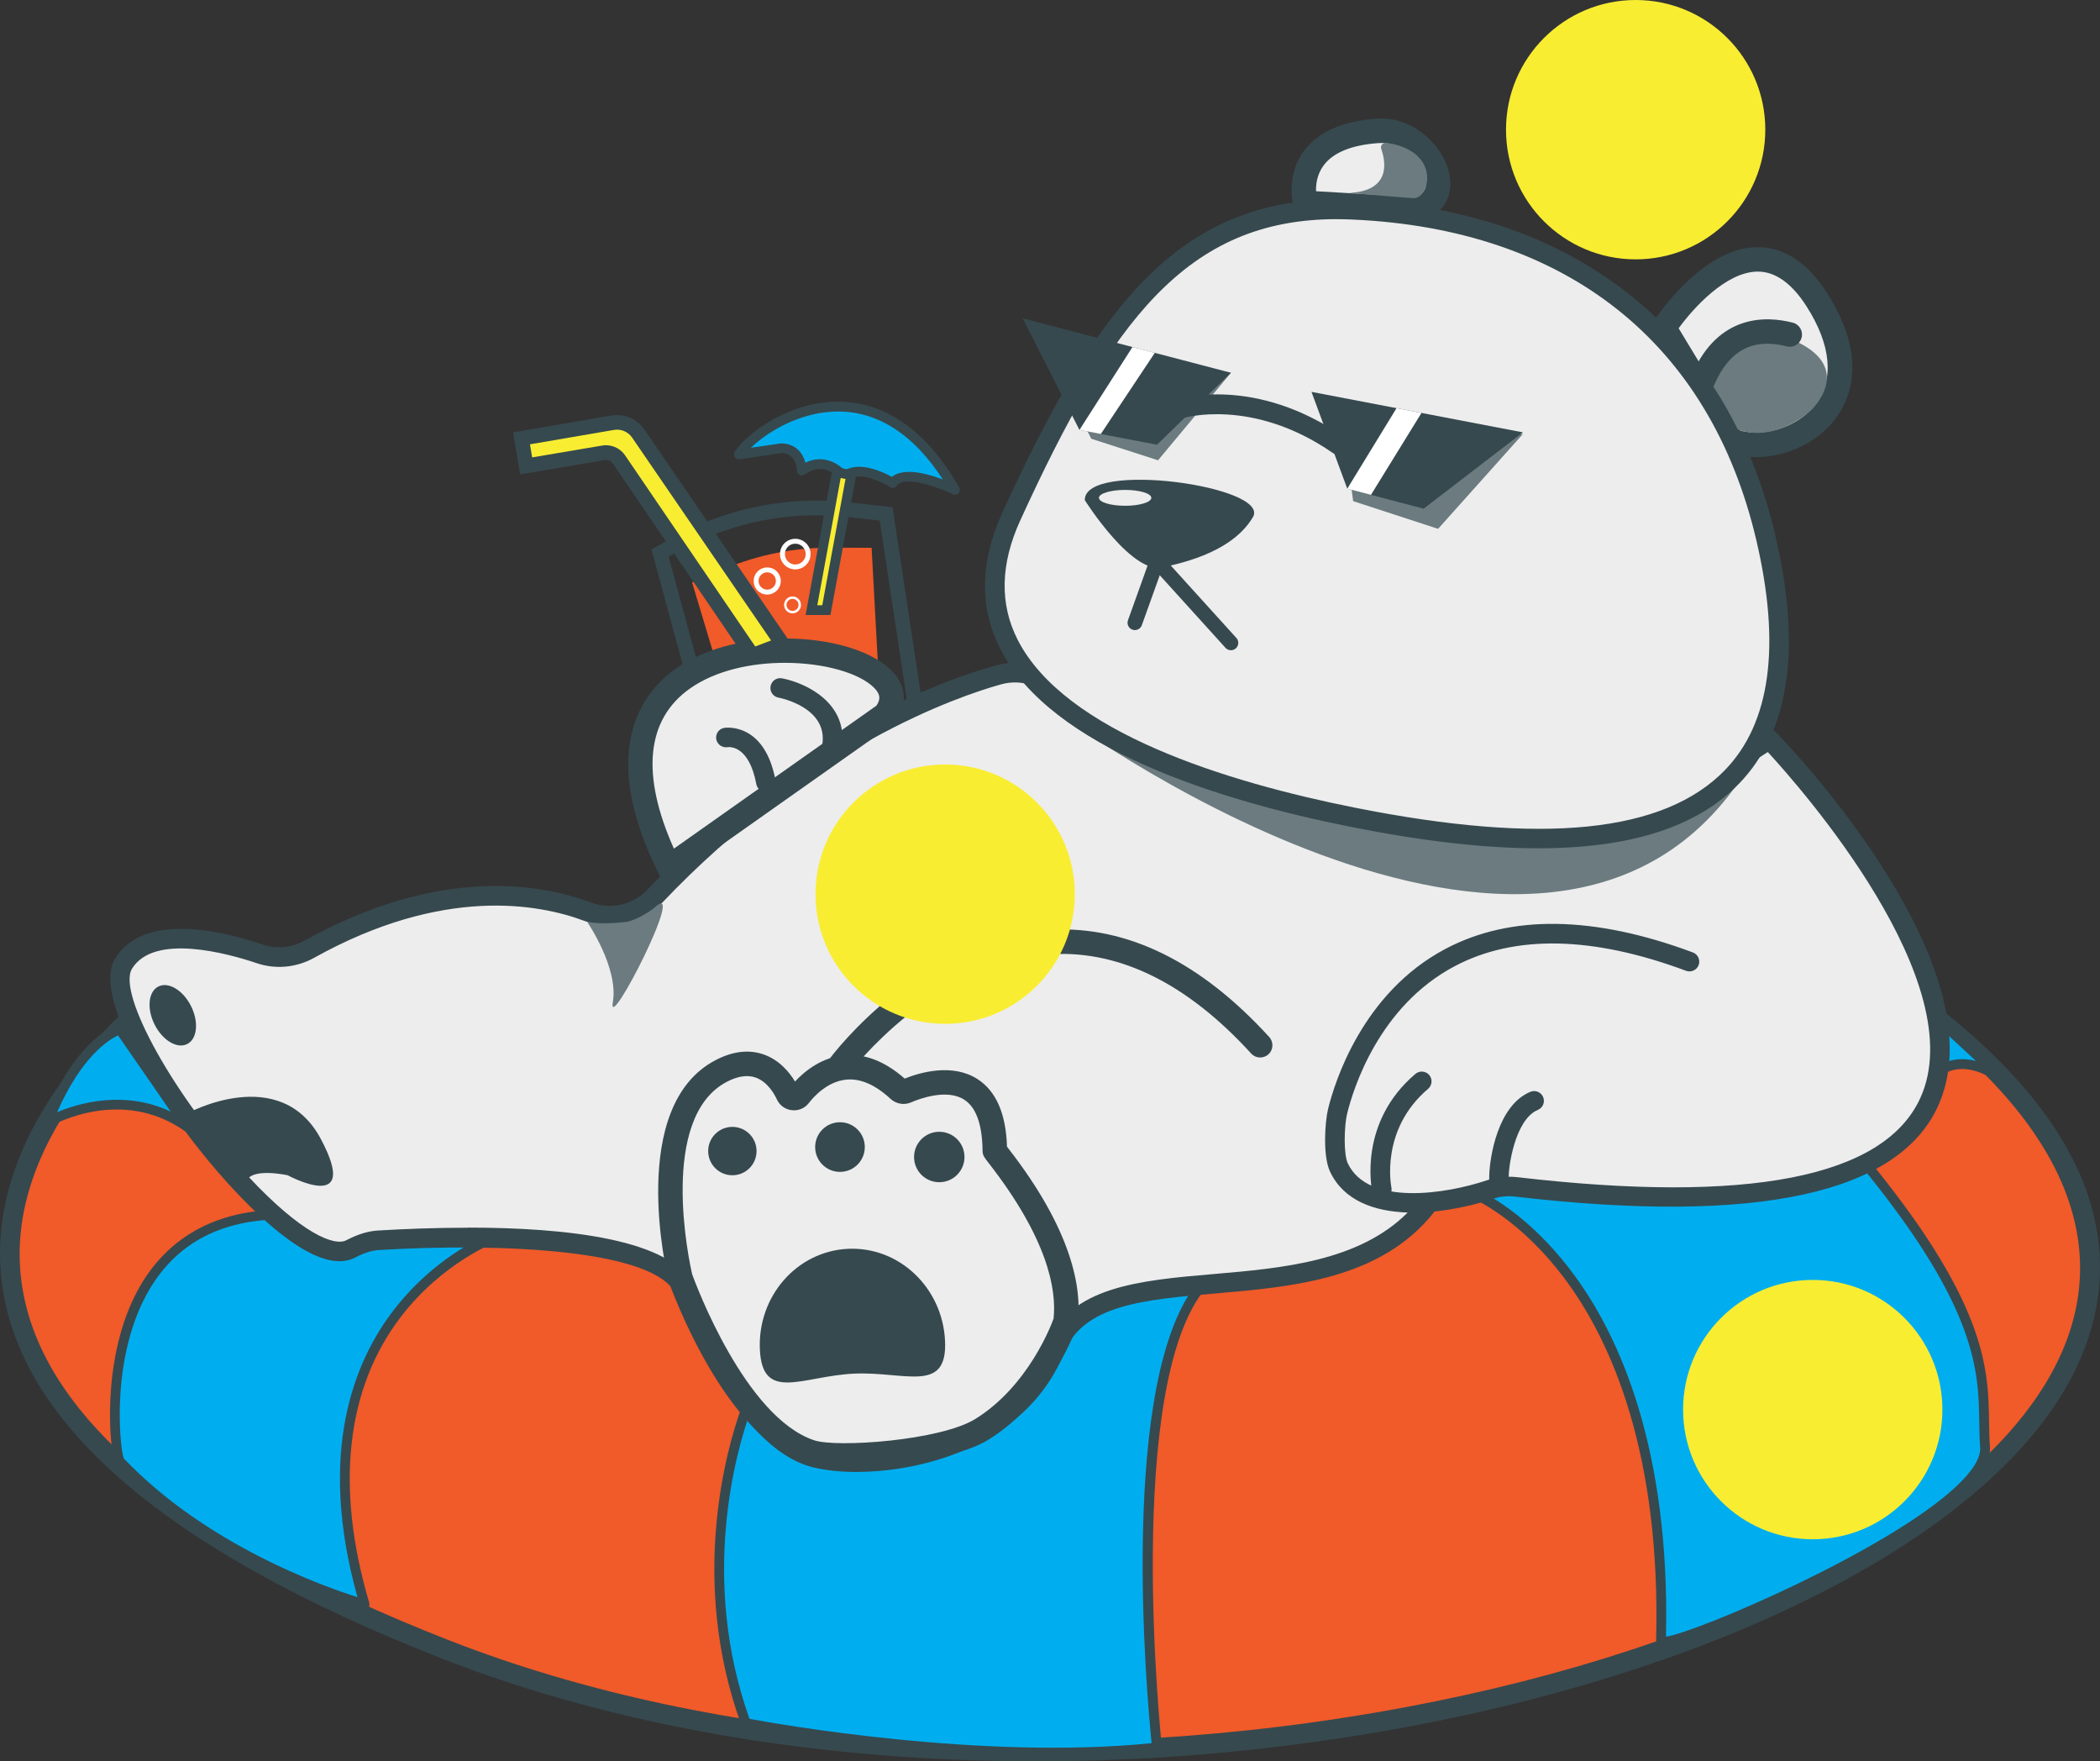 <?xml version="1.0" encoding="UTF-8"?>
<svg xmlns="http://www.w3.org/2000/svg" viewBox="0 0 428.91 359.66">
  <rect x="0" y="0" width="428.91" height="359.66" fill="#333333" stroke="none"/>
  <g id="rentegning">
    <g>
      <path d="M392.04,205.25c130.47,97.65-135.56,196.49-301.25,131.5-158.89-62.33-56.03-135.49-56.03-135.49l357.29,3.99Z" style="fill: #f15a29;"/>
      <path d="M211.44,359.66c-43.84,0-85.87-7.13-121.39-21.06C34.1,316.66,3.92,290.81.36,261.79c-4.3-35.03,31.7-61.07,33.23-62.16l.53-.38h.65s357.94,4.01,357.94,4.01l.52.39c42.65,31.92,39.39,60.56,29.14,78.96-17.13,30.75-68.52,57.53-134.13,69.87-25.6,4.81-51.5,7.19-76.81,7.19ZM35.4,203.26c-4.35,3.29-34.83,27.57-31.07,58.05,3.38,27.45,32.72,52.2,87.18,73.56,55.33,21.7,126.77,26.68,195.99,13.66,64.47-12.12,114.81-38.13,131.37-67.88,13.51-24.26,4-49.64-27.52-73.42l-355.96-3.98Z" style="fill: #36494f;"/>
    </g>
    <g>
      <path d="M152.34,287.84c.46-.88-12.43,29.89,0,64.02,0,0,46.03,9.02,83.97,4.99,0,0-8.11-74.27,9.32-94.62s-93.29,25.6-93.29,25.6Z" style="fill: #00aeef;"/>
      <path d="M215.22,358.88c-31.82,0-62.7-5.96-63.07-6.03-.34-.07-.63-.31-.75-.64-10.82-29.71-2.81-56.81-.1-64.41l.06-.16c.02-.09.05-.18.09-.26.13-.25.36-.43.62-.51,1.8-.75,23.42-9.66,45.38-17.64,46.82-17.01,49.57-13.24,50.6-11.82,1.39,1.91-.91,4.6-1.66,5.48-16.95,19.79-9.17,93.12-9.09,93.86.03.26-.05.53-.22.74-.17.21-.41.34-.67.37-6.89.73-14.06,1.03-21.19,1.03ZM153.09,350.99c5.29.99,47.2,8.46,82.12,4.97-.95-9.31-6.95-74.98,9.66-94.37,1.6-1.87,1.74-2.77,1.56-3-.67-.93-6.16-2.78-48.29,12.52-21.05,7.65-41.8,16.17-45,17.48-2.68,7.56-10.31,33.69-.06,62.4Z" style="fill: #36494f;"/>
    </g>
    <g>
      <path d="M301.04,243.75s40.19,16.1,38.21,91.35c1.34,2.38,67.28-25.45,66.17-39.58-.91-11.62,3.32-23.55-23.22-56.45s-81.15,4.67-81.15,4.67Z" style="fill: #00aeef;"/>
      <path d="M339.72,336.25c-.71,0-1.1-.22-1.34-.65-.09-.16-.13-.34-.13-.52,1.01-38.49-9.27-61.03-18.08-73.16-9.52-13.11-19.4-17.21-19.5-17.25-.34-.14-.58-.45-.62-.82s.12-.72.43-.93c.14-.09,13.97-9.54,30.89-14.8,22.63-7.04,40.47-3.47,51.61,10.33,22.93,28.41,23.12,41.46,23.27,51.94.03,1.75.05,3.41.18,5.05,1.06,13.57-50.76,36.28-63.12,40.03-1.69.51-2.82.77-3.58.77ZM303.08,243.61c3.31,1.74,11.01,6.57,18.62,17,8.96,12.28,19.42,35,18.57,73.6,6.25-.89,45.29-17.51,59.33-30.73,3.32-3.12,4.99-5.85,4.83-7.89-.13-1.71-.16-3.4-.18-5.18-.15-10.18-.33-22.84-22.82-50.72-23.26-28.82-69.51-1.68-78.34,3.91Z" style="fill: #36494f;"/>
    </g>
    <g>
      <path d="M150.89,92.79c3.83-5.8,27.25-22.13,44.17,7.25,0,0-10.26-5.01-12.72-1.42,0,0-6.46-4.12-9.71-1.43.1,1.04-3.39-5.02-8.9-1.11,0,0-.03-4.5-4.2-4.56l-8.64,1.27Z" style="fill: #00aeef;"/>
      <path d="M195.06,101.04c-.15,0-.3-.03-.44-.1-3.09-1.51-9.96-3.92-11.45-1.75-.3.45-.91.57-1.36.28-1.58-1-6.05-3.18-8.32-1.66-.11.19-.27.32-.42.4-.68.34-1.19-.13-1.65-.54-1.17-1.06-3.6-3.25-7.1-.77-.3.22-.7.24-1.03.07-.33-.17-.54-.51-.54-.88,0-.35-.14-3.47-3.14-3.57l-8.56,1.26c-.39.06-.78-.12-.99-.45-.21-.33-.21-.76,0-1.09,2.45-3.72,11.35-10.53,21.76-10.21,9.47.29,17.58,6.18,24.1,17.51.22.38.16.86-.14,1.18-.19.21-.46.32-.73.32ZM185.62,96.35c2.29,0,4.95.8,6.95,1.55-5.84-8.96-12.83-13.62-20.81-13.86-7.85-.24-14.94,4.04-18.38,7.39l6.01-.88c.05,0,.11-.01.16-.01,3.08.05,4.46,2.11,4.95,3.94,3.92-1.9,6.86.48,8.07,1.56,3.12-1.87,7.8.35,9.59,1.34.88-.73,2.11-1.01,3.47-1.01Z" style="fill: #36494f;"/>
    </g>
    <g>
      <path d="M24.47,298.42c-1.28-1.35-6.75-48.96,31.47-50.36l45,4.63s-43.87,16.29-26.46,74.95c0,0-30-8.1-50-29.21Z" style="fill: #00aeef;"/>
      <path d="M74.47,328.63c-.09,0-.17-.01-.26-.03-.3-.08-30.5-8.41-50.47-29.49h0c-1.17-1.23-3.07-17.97,2.58-31.79,5.2-12.74,15.43-19.74,29.58-20.26.05,0,.09,0,.14,0l45,4.63c.46.05.83.41.89.87.06.46-.21.9-.64,1.06-.11.04-10.87,4.15-19.38,15.23-11.25,14.65-13.49,34.88-6.48,58.5.1.35.01.72-.24.98-.19.2-.45.3-.72.3ZM25.28,297.81c16.84,17.72,41.1,26.25,47.73,28.33-8.3-29.67-.63-48.21,7.38-58.6,5.96-7.74,12.84-12.14,16.84-14.25l-41.32-4.25c-11.38.44-19.85,5.12-25.19,13.93-8.29,13.69-6.26,32.8-5.44,34.83ZM25.2,297.73s0,0,0,0h0Z" style="fill: #36494f;"/>
    </g>
    <g>
      <path d="M9.73,229.16s14.69-8.75,28.53.96l-13.79-19.9s-8.11,2.09-14.74,18.95Z" style="fill: #00aeef;"/>
      <path d="M38.26,231.11c-.2,0-.4-.06-.57-.18-13.16-9.22-27.3-1-27.44-.92-.37.22-.83.18-1.16-.1-.33-.28-.44-.73-.28-1.13,6.74-17.13,15.07-19.46,15.42-19.55.41-.11.83.05,1.07.4l13.79,19.9c.28.4.23.94-.12,1.28-.19.19-.45.29-.71.29ZM24.1,211.43c-1.84.85-7.41,4.25-12.44,15.69,4.3-1.81,13.66-4.63,23.22-.12l-10.78-15.57Z" style="fill: #36494f;"/>
    </g>
    <g>
      <path d="M395.76,219.07s4.79-4.97,13.8,1.74l-13.39-12.36-.41,10.62Z" style="fill: #00aeef;"/>
      <path d="M409.56,221.81c-.21,0-.42-.06-.6-.2-8.13-6.05-12.31-2.02-12.49-1.84-.29.29-.73.38-1.11.21-.38-.17-.62-.54-.6-.95l.41-10.62c.01-.39.25-.74.62-.89.36-.15.78-.08,1.06.19l13.39,12.36c.39.36.43.96.09,1.37-.2.24-.48.36-.77.36ZM397.08,210.65l-.25,6.5c1.43-.69,3.7-1.28,6.75-.5l-6.5-6Z" style="fill: #36494f;"/>
    </g>
    <path d="M180.17,151.17l-27.91,4.06-10.91-36.31,6.69-2.79c6.82-2.85,14.15-4.31,21.54-4.29l8.44.02,2.14,39.32Z" style="fill: #f15a29;"/>
    <path d="M154.13,189.94l-21.08-77.77,4.68-2.55c10.94-5.95,23.27-8.38,35.65-7.03l8.91.97,12.06,79.57-40.22,6.8ZM136.57,113.68l19.75,72.85,34.63-5.86-11.28-74.38-6.62-.72c-11.77-1.28-23.49,1.03-33.89,6.69l-2.6,1.41Z" style="fill: #36494f;"/>
    <g>
      <path d="M291.4,246.22c-20.04,25.48-66.96,7.01-75.8,29.11s-37.72,25.05-48.91,22.39c-11.2-2.65-20.33-19.15-26.81-34.18-5.46-12.65-48.9-11.1-62.52-10.3-2.02.12-3.92.82-5.71,1.76-12.14,6.41-53.12-47.42-46.39-58.28,5.09-8.22,19.94-4.61,27.87-1.94,3.33,1.12,6.97.75,10.04-.96,26.77-14.91,46.75-11.46,56.89-7.66,4.78,1.79,10.14.57,13.65-3.13,28.9-30.47,57.77-41.78,70.25-45.24,3.64-1.01,7.54-.3,10.61,1.9,17.11,12.27,83.68,53.97,146.78,11.27.18-.12,105.87,109.72-51.63,91.4-1.84-.21-3.7-.04-5.46.56-6.7,2.26-25.57,6.49-30.79-4.52-1.18-2.48-.92-8.86-.26-11.52,2.93-11.91,17.79-50.67,71.86-30.53" style="fill: #ededed;"/>
      <path d="M175.06,300.58c-3.37,0-6.4-.33-8.84-.91-9.7-2.3-18.92-13.86-28.19-35.33-3.94-9.12-35.09-10.6-60.57-9.09-1.5.09-3.1.59-4.89,1.53-6.59,3.48-17.12-5.59-24.8-13.82-13.49-14.44-29.41-38.91-24.23-47.28,5.77-9.33,21.41-5.75,30.21-2.78,2.76.93,5.83.63,8.43-.81,27.76-15.46,48.61-11.52,58.56-7.79,4.03,1.51,8.55.48,11.49-2.63,30.3-31.94,59.86-42.66,71.17-45.79,4.24-1.17,8.73-.37,12.31,2.2,18.35,13.16,82.99,52.86,144.49,11.23l1.24-.84,1.17.96c.49.4,45.86,46.81,33.46,75.89-7.85,18.4-36.98,24.8-86.6,19.03-1.58-.18-3.13-.03-4.59.46-3.29,1.11-7.51,2.13-11.87,2.57-.01.02-.03.04-.05.06-10.82,13.76-28.84,15.32-44.73,16.69-14.46,1.25-26.94,2.32-30.79,11.93-7.39,18.46-27.98,24.5-42.39,24.5ZM95.56,250.68c19.9,0,41.94,2.31,46.15,12.07,8.61,19.96,17.17,31.07,25.44,33.03,10.25,2.43,38.21-.22,46.59-21.19,4.76-11.9,19.04-13.13,34.16-14.43,13.95-1.2,29.62-2.55,39.61-12.56-6.75-.22-13.03-2.37-15.85-8.33-1.52-3.2-1.06-10.17-.4-12.86,1.33-5.39,6.98-23.67,23.97-32.65,13.32-7.04,30.32-6.8,50.53.73,1.04.39,1.56,1.54,1.18,2.57s-1.54,1.56-2.57,1.18c-19.09-7.11-34.99-7.43-47.26-.94-15.53,8.21-20.73,25.09-21.96,30.07-.61,2.46-.77,8.3.13,10.19,4.21,8.88,20.38,6.16,28.34,3.48,2.02-.68,4.15-.9,6.33-.65,47.1,5.47,74.76.07,82.22-16.08,10.86-23.53-24.54-63.64-31.11-70.74-20.41,13.42-41.09,18.29-60.36,18.29-40.4,0-74.61-21.43-87.3-30.53-2.6-1.86-5.84-2.44-8.91-1.59-8.57,2.37-38.9,12.6-69.33,44.69-4.06,4.28-10.26,5.7-15.8,3.62-9.31-3.49-28.86-7.14-55.21,7.54-3.57,1.99-7.82,2.4-11.65,1.11-6.18-2.08-21.05-6.14-25.53,1.1-3.14,5.07,8.85,26.49,23.75,42.45,10.88,11.66,17.58,14.29,20.01,13.01,2.3-1.21,4.43-1.87,6.52-1.99,5.39-.32,11.74-.57,18.33-.57Z" style="fill: #36494f;"/>
    </g>
    <path d="M119.92,188.24s6.45,9.36,5.25,16.39,15.5-25.77,8.47-19.27c-.81.75-3.98,2.66-5.67,2.88-5.19.67-8.05,0-8.05,0Z" style="fill: #6b7b7f;"/>
    <g>
      <path d="M371.03,61.14c-13.71-21.34-31.17,5.81-31.17,5.81l13.98,23.13c11.5,3.8,31.03-7.41,17.19-28.94Z" style="fill: #ededed;"/>
      <path d="M358.66,93.33c-1.92,0-3.81-.28-5.6-.87l-.88-.29-15.26-25.25.84-1.31c.4-.62,9.86-15.14,21.25-15.14h0c5.4,0,10.15,3.14,14.13,9.33,8.54,13.29,4.66,21.94,1.58,25.91-3.72,4.8-9.99,7.63-16.06,7.63ZM355.48,87.95c5.31,1.32,11.87-.91,15.28-5.32,3.92-5.05,3.27-12.21-1.83-20.14h0c-3-4.66-6.33-7.03-9.91-7.03h0c-6.44,0-13.19,7.46-16.17,11.58l12.64,20.91Z" style="fill: #36494f;"/>
    </g>
    <path d="M349.08,77.9s5.76-13.76,17.78-8.17c12.02,5.59,3.06,14.03,3.06,14.03,0,0-8.1,7.74-16.63,3.24s-4.21-9.1-4.21-9.1Z" style="fill: #6b7b7f;"/>
    <g>
      <path d="M281.5,26.71c-18.57,1.26-14.92,14.72-14.92,14.72l22.83,1.33c9.56-2.84,1.62-16.69-7.91-16.05Z" style="fill: #ededed;"/>
      <path d="M289.7,45.28l-25.06-1.46-.47-1.74c-.07-.24-1.58-6.04,2.02-11.09,2.86-4.01,7.95-6.29,15.14-6.77h0c7.36-.5,13.69,5.7,14.75,11.58.8,4.44-1.48,8.03-5.95,9.36l-.42.12ZM268.79,39.05l20.29,1.18c1.73-.63,2.39-1.77,2.07-3.55-.66-3.63-5.04-7.78-9.49-7.47-5.63.38-9.47,1.96-11.41,4.69-1.27,1.78-1.5,3.78-1.46,5.16Z" style="fill: #36494f;"/>
    </g>
    <g>
      <path d="M136.65,177.05l44.13-31.15c12.82-16.77-72.71-26.8-44.13,31.15Z" style="fill: #ededed;"/>
      <path d="M135.7,180.78l-1.29-2.62c-12.47-25.27-3.04-36.97,3.7-41.69,12.91-9.05,36.56-7.29,44.12.6,2.95,3.07,3.15,6.95.55,10.36l-.23.3-46.83,33.05ZM160.31,135.35c-6.82,0-14.07,1.52-19.34,5.21-8.98,6.3-10.11,17.58-3.33,32.73l41.36-29.19c.91-1.33.78-2.35-.39-3.57-2.99-3.11-10.36-5.18-18.31-5.18Z" style="fill: #36494f;"/>
    </g>
    <path d="M217.65,146.71s106.83,78.45,143.04,3.35c0,0-7.42,49.37-143.04-3.35Z" style="fill: #6b7b7f;"/>
    <path d="M282.12,30.44c1.06,3.06,1.66,8.55-6.55,8.96,0,0,11.61,1,13.15,1.07,3.29.14,5.76-9.6-5.44-11.29-.8-.12-1.43.5-1.16,1.26Z" style="fill: #6b7b7f;"/>
    <g>
      <path d="M360.67,109.86c15.75,67.21-39.98,65.89-84.42,57.01-33.59-6.71-87.07-23.42-69.68-61.43,18.41-40.25,34.8-64.14,69.68-62.61,42.78,1.88,74.44,24.43,84.42,67.03Z" style="fill: #ededed;"/>
      <path d="M314.17,173.22c-10.95,0-23.69-1.46-38.31-4.38-26.92-5.37-61.18-16.04-71.56-36.35-4.31-8.43-4.16-17.81.45-27.88,19.46-42.55,36.65-65.33,71.59-63.78,22.14.97,40.86,7.25,55.64,18.66,15.34,11.84,25.65,28.63,30.63,49.91h0c5.38,22.94,2.88,39.97-7.41,50.61-8.53,8.82-22.08,13.21-41.04,13.21ZM273.04,44.75c-30.77,0-46.12,20.98-64.66,61.52-4.07,8.9-4.25,17.1-.52,24.39,9.65,18.88,42.73,29.05,68.78,34.25,38.5,7.69,63.26,5.17,75.69-7.68,9.28-9.59,11.43-25.38,6.39-46.91h0c-9.45-40.31-38.76-63.57-82.56-65.49-1.06-.05-2.1-.07-3.12-.07Z" style="fill: #36494f;"/>
    </g>
    <path d="M221.55,102.11s10,15.94,16.44,13.67c1.56-.55,13.3-2.38,17.91-10.18,3.72-6.3-34.37-11.64-34.34-3.5Z" style="fill: #36494f;"/>
    <path d="M172.77,299.69c-3.48,0-6.37-.28-8.06-.84-16.89-5.64-27.66-35.84-28.11-37.12-.03-.08-.05-.16-.07-.24-.35-1.45-8.45-35.7,9.7-45.05,3.45-1.78,6.71-2.16,9.69-1.14,3.25,1.12,5.31,3.66,6.46,5.55,1.94-2.09,5.45-4.99,10.18-5.38,4.12-.34,8.23,1.27,12.21,4.78,3.2-1.28,9.8-3.19,14.92.13,3.77,2.45,5.78,7.08,5.98,13.78.05.07.11.14.18.23,13.23,16.95,15.08,28.72,14.3,35.61h0c-.13,1.16-5.57,16.13-18.3,24.01-5.95,3.68-19.66,5.7-29.07,5.7ZM141.36,260.19c.74,2.04,10.84,29.21,24.93,33.92,4.62,1.54,25.76.07,32.92-4.36,10.85-6.72,15.58-19.36,15.98-20.51.62-5.99-1.23-16.32-13.29-31.78-.88-1.13-1.21-1.55-1.22-2.45-.05-5.35-1.3-8.87-3.72-10.44-3.58-2.33-9.24-.17-10.89.54-1.4.61-3.04.33-4.18-.72-3.08-2.85-6.09-4.18-8.93-3.94-3.9.32-6.74,3.46-7.77,4.8-.83,1.06-2.11,1.61-3.47,1.45-1.34-.15-2.48-.97-3.05-2.2-.49-1.06-1.9-3.63-4.38-4.48-1.64-.56-3.58-.28-5.77.85-14.2,7.32-7.66,37.16-7.16,39.31ZM217.65,269.71h0,0ZM215.17,269.37s0,.03,0,.04c0-.01,0-.03,0-.04Z" style="fill: #36494f;"/>
    <path d="M171.51,220.12c-.52,0-1.04-.16-1.49-.5-1.11-.83-1.33-2.39-.51-3.5.76-1.02,18.91-24.98,45.21-26.28,15.56-.77,30.54,6.61,44.51,21.92.93,1.02.86,2.6-.16,3.53-1.02.93-2.6.86-3.53-.16-12.91-14.15-26.55-20.96-40.54-20.3-23.93,1.17-41.3,24.04-41.47,24.28-.49.66-1.24,1-2.01,1Z" style="fill: #36494f;"/>
    <path d="M251.41,132.78c-.41,0-.82-.17-1.11-.49l-15.11-16.68c-.56-.61-.51-1.56.1-2.12.61-.56,1.56-.51,2.12.1l15.11,16.68c.56.61.51,1.56-.1,2.12-.29.26-.65.39-1.01.39Z" style="fill: #36494f;"/>
    <path d="M231.8,128.67c-.17,0-.34-.03-.51-.09-.78-.28-1.19-1.14-.91-1.92l4.51-12.58c.28-.78,1.14-1.19,1.92-.91.78.28,1.19,1.14.91,1.92l-4.51,12.58c-.22.61-.8.99-1.41.99Z" style="fill: #36494f;"/>
    <polygon points="275.02 92.09 276.37 102.33 293.72 107.99 311.05 88.62 275.02 92.09" style="fill: #6b7b7f;"/>
    <polygon points="217.51 78.8 222.88 89.59 236.52 93.99 251.41 76.12 217.51 78.8" style="fill: #6b7b7f;"/>
    <polygon points="236.31 90.81 220.47 87.79 208.87 65 251.41 76.12 236.31 90.81" style="fill: #36494f;"/>
    <polygon points="275.17 99.79 290.77 103.87 311.05 88.29 267.86 80.02 275.17 99.79" style="fill: #36494f;"/>
    <path d="M273.29,92.81c-.39,0-.79-.11-1.13-.35-16.38-11.32-30.37-7.13-30.51-7.09-1.05.33-2.17-.25-2.51-1.3-.33-1.05.24-2.17,1.29-2.51.64-.2,15.91-4.89,34,7.61.91.63,1.14,1.87.51,2.78-.39.56-1.01.86-1.65.86Z" style="fill: #36494f;"/>
    <path d="M169.91,154.43c-.11,0-.21,0-.32-.03-1.09-.18-1.83-1.2-1.65-2.29,1.24-7.64-8.55-9.58-8.96-9.66-1.09-.2-1.8-1.25-1.59-2.34.2-1.09,1.25-1.8,2.34-1.59,4.86.92,13.66,5.07,12.17,14.23-.16.98-1.01,1.68-1.97,1.68Z" style="fill: #36494f;"/>
    <path d="M156.43,161.74c-.94,0-1.78-.67-1.96-1.63-1.48-7.92-5.45-7.6-5.9-7.53-1.08.15-2.1-.58-2.28-1.65-.18-1.07.52-2.09,1.59-2.29.08-.02,8.25-1.39,10.52,10.73.2,1.09-.51,2.13-1.6,2.33-.12.02-.25.03-.37.03Z" style="fill: #36494f;"/>
    <path d="M282.22,244.87c-.92,0-1.75-.64-1.95-1.58-.12-.57-2.87-14.08,8.82-24,.84-.71,2.1-.61,2.82.23.71.84.61,2.1-.23,2.82-9.89,8.4-7.52,20-7.5,20.11.23,1.08-.45,2.14-1.53,2.38-.14.03-.28.04-.42.04Z" style="fill: #36494f;"/>
    <path d="M306.27,243.41c-.28,0-.56-.06-.83-.18-1.32-.6-1.29-2.02-1.28-2.96.07-3.88,1.71-14.55,8.41-17.32,1.02-.42,2.19.06,2.61,1.08.42,1.02-.06,2.19-1.08,2.61-4.71,1.95-6.1,11.93-5.95,14.11.16.47.15,1-.07,1.49-.34.73-1.06,1.17-1.82,1.17ZM307.11,239.6s.1.05.14.07c-.04-.03-.09-.05-.14-.07ZM307.11,239.6s0,0,0,0c0,0,0,0,0,0ZM307.11,239.59s0,0,0,0c0,0,0,0,0,0ZM307.1,239.59s0,0,0,0c0,0,0,0,0,0Z" style="fill: #36494f;"/>
    <path d="M193.02,273.81c.51,10.87-8.2,6.2-18.64,6.69-10.45.49-18.68,5.95-19.18-4.92s7.55-20.08,17.99-20.57c10.45-.49,19.32,7.93,19.83,18.8Z" style="fill: #36494f;"/>
    <circle cx="149.58" cy="235.05" r="4.94" style="fill: #36494f;"/>
    <circle cx="171.56" cy="234.23" r="5.07" style="fill: #36494f;"/>
    <circle cx="191.84" cy="236.26" r="5.15" style="fill: #36494f;"/>
    <ellipse cx="35.3" cy="207.31" rx="4.17" ry="6.57" transform="translate(-88.92 37.63) rotate(-26.54)" style="fill: #36494f;"/>
    <path d="M38.26,227.35s18.93-10.39,27.26,5.22-6.76,7.42-6.76,7.42c0,0-7.52-1.66-8.43,1.29s-12.07-13.93-12.07-13.93Z" style="fill: #36494f;"/>
    <g>
      <path d="M106.51,89.51l.95,5.62,15.79-2.67c1.23-.21,2.46.32,3.16,1.35l27.25,40.02,6.14-2.32-29.47-43c-1.15-1.68-3.18-2.54-5.19-2.19l-18.63,3.2Z" style="fill: #f9ed32;"/>
      <path d="M153.1,135.65l-27.92-40.99c-.37-.54-1.02-.82-1.67-.71l-17.27,2.92-1.45-8.58,20.11-3.45c2.58-.44,5.2.67,6.68,2.82l30.55,44.58-9.03,3.41ZM123.78,90.92c1.53,0,3,.76,3.88,2.05l26.59,39.04,3.24-1.23-28.39-41.43c-.82-1.19-2.27-1.81-3.7-1.56l-17.16,2.94.45,2.67,14.31-2.42c.26-.04.52-.07.78-.07Z" style="fill: #36494f;"/>
    </g>
    <g>
      <polygon points="165.74 124.59 170.91 96.44 173.86 97.01 168.78 124.59 165.74 124.59" style="fill: #f9ed32;"/>
      <path d="M169.61,125.59h-5.07l5.57-30.32,4.91.94-5.41,29.38ZM166.94,123.59h1l4.75-25.79-.99-.19-4.77,25.98Z" style="fill: #36494f;"/>
    </g>
    <path id="indreOere" d="M347.65,80.4c-.68,0-1.36-.28-1.85-.82-.77-.85-.84-2.07-.27-3,.03-.06.06-.14.1-.22,5.43-12.31,15.2-11.85,20.54-10.47,1.34.34,2.14,1.71,1.8,3.04-.34,1.34-1.7,2.14-3.04,1.8-6.85-1.76-11.67.74-14.72,7.65-.25.57-.43.98-.87,1.38-.48.43-1.08.65-1.68.65ZM345.97,76.05s0,0,0,0c0,0,0,0,0,0ZM345.97,76.05s0,0,0,0c0,0,0,0,0,0Z" style="fill: #36494f;"/>
    <polygon id="solbrilleLys" points="231.3 70.86 220.47 87.79 224.84 88.62 235.86 72.05 231.3 70.86" style="fill: #fff;"/>
    <polygon id="solbrilleLys-2" data-name="solbrilleLys" points="285.23 83.35 275.17 99.79 280.01 101.05 290.33 84.32 285.23 83.35" style="fill: #fff;"/>
    <path id="bobbelTre" d="M156.7,121.41c-1.53,0-2.77-1.24-2.77-2.77s1.24-2.77,2.77-2.77,2.77,1.24,2.77,2.77-1.24,2.77-2.77,2.77ZM156.7,116.87c-.98,0-1.77.79-1.77,1.77s.8,1.77,1.77,1.77,1.77-.8,1.77-1.77-.79-1.77-1.77-1.77Z" style="fill: #fff;"/>
    <path id="bobbelTo" d="M162.43,116.27c-1.72,0-3.12-1.4-3.12-3.13s1.4-3.12,3.12-3.12,3.13,1.4,3.13,3.12-1.4,3.13-3.13,3.13ZM162.43,111.02c-1.17,0-2.12.95-2.12,2.12s.95,2.13,2.12,2.13,2.13-.95,2.13-2.13-.95-2.12-2.13-2.12Z" style="fill: #fff;"/>
    <path id="bobbelEn" d="M161.87,125.25c-.95,0-1.73-.78-1.73-1.73s.78-1.73,1.73-1.73,1.73.78,1.73,1.73-.78,1.73-1.73,1.73ZM161.87,122.29c-.68,0-1.23.55-1.23,1.23s.55,1.23,1.23,1.23,1.23-.55,1.23-1.23-.55-1.23-1.23-1.23Z" style="fill: #fff;"/>
    <ellipse id="naeseLys" cx="229.8" cy="101.66" rx="5.35" ry="1.62" style="fill: #ededed;"/>
  </g>
  <g id="hotspots">
    <circle id="hotspotHoved" cx="334.07" cy="26.48" r="26.48" style="fill: #f9ed32;"/>
    <circle id="hotspotMave" cx="193.04" cy="182.59" r="26.48" style="fill: #f9ed32;"/>
    <circle id="hotspotBadering" cx="370.24" cy="287.84" r="26.48" style="fill: #f9ed32;"/>
  </g>
</svg>